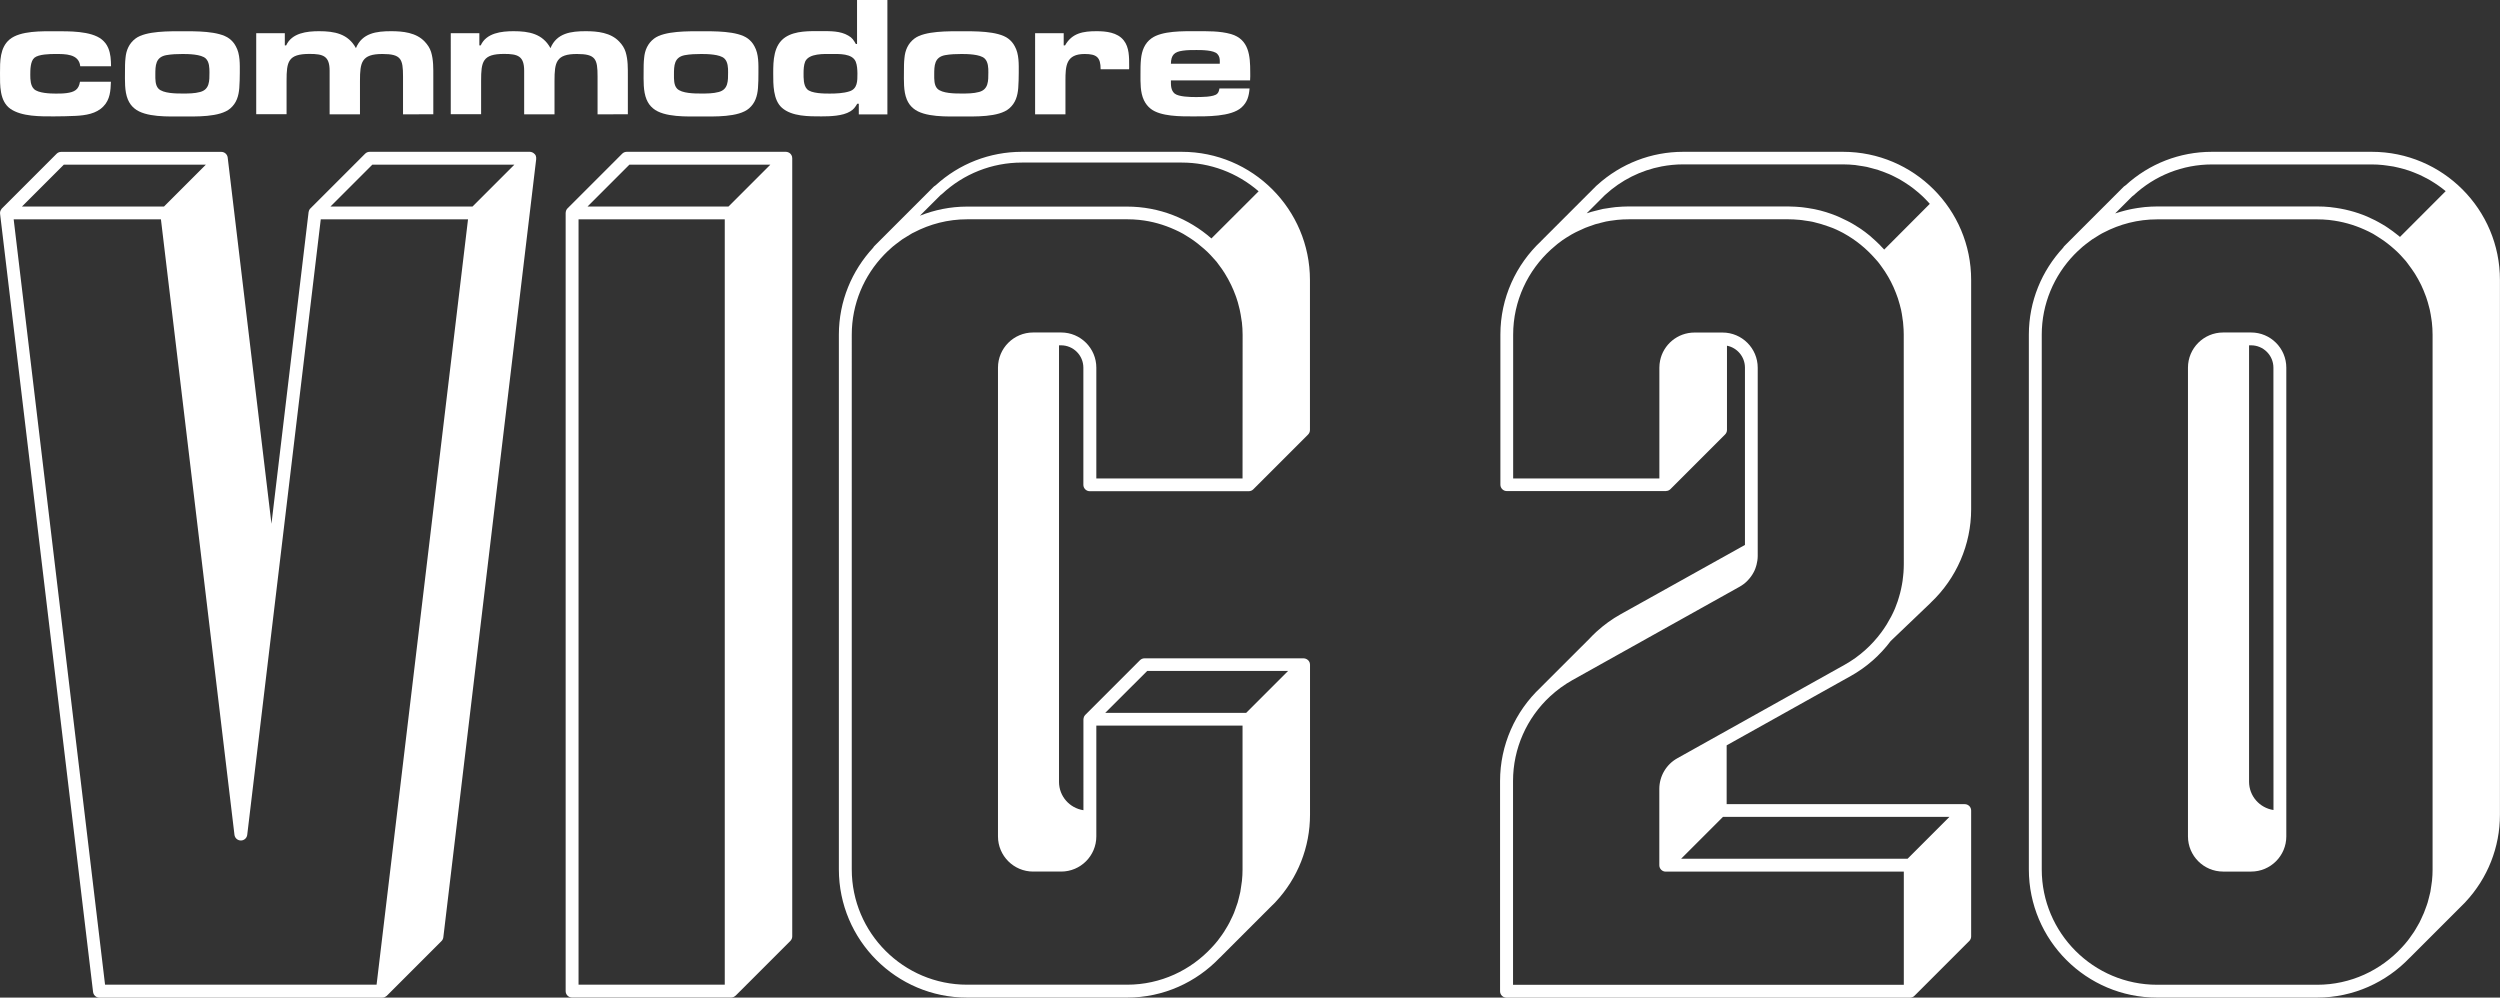 <?xml version="1.0" encoding="utf-8"?>
<!-- Generator: Adobe Illustrator 25.4.1, SVG Export Plug-In . SVG Version: 6.00 Build 0)  -->
<svg version="1.1" id="Layer_1" xmlns="http://www.w3.org/2000/svg" xmlns:xlink="http://www.w3.org/1999/xlink" x="0px" y="0px"
	 viewBox="0 0 3838.5 1531.7" style="enable-background:new 0 0 3838.5 1531.7;" xml:space="preserve">
<rect x="0" y="0" width="3838.5" height="1531.7" fill="#333333" stroke="none"/>
<style type="text/css">
	.st0{fill:#020202;}
	.st1{fill:#FFFFFF;}
	.st2{clip-path:url(#SVGID_00000114768827878962878340000011844411882735432071_);}
	.st3{fill:#243787;}
	.st4{fill:#231F20;}
	.st5{fill:#F17100;}
	.st6{fill:#E50069;}
	.st7{fill:#FCEC01;}
	.st8{fill:#00771F;}
	.st9{fill:#89BC27;}
	.st10{clip-path:url(#SVGID_00000153701556557782386070000005559443678098735759_);}
	.st11{clip-path:url(#SVGID_00000096053397583822634050000011606707703325301681_);}
	.st12{fill:#EA1E04;}
	.st13{clip-path:url(#SVGID_00000129195377215700225550000011245017168074041488_);}
	.st14{clip-path:url(#SVGID_00000020392867558847397320000014886519529045455745_);}
	.st15{clip-path:url(#SVGID_00000054952889656652361910000000124261770179255203_);}
	.st16{clip-path:url(#SVGID_00000147912726567074157480000011055211534124766654_);}
	.st17{clip-path:url(#SVGID_00000060726880751517938260000010226065700959188397_);}
	.st18{clip-path:url(#SVGID_00000142164735693712603450000007076723488366482581_);}
</style>
<g>
	<g>
		<path class="st1" d="M2829.9,233.1h-245.7c-48.8,0-95.5,18.1-131.8,51c-0.5,0.3-0.9,0.7-1.3,1.1l-1.1,1.1c-3,2.8-5.9,5.7-8.5,8.5
			l-75.3,75.3l0,0l0,0l0,0l0,0l0,0l0,0l0,0l0,0l0,0l0,0l0,0l0,0l0,0c-0.1,0.1-0.1,0.2-0.1,0.2c-38.3,35.9-62.4,86.9-62.4,143.4
			v230.5c0,5.4,4.4,9.8,9.8,9.8h244.2c0.3,0,0.6-0.2,1-0.2c0.9-0.1,1.9-0.2,2.8-0.6c1.2-0.5,2.3-1.2,3.2-2.1l84-84
			c1.8-1.8,2.9-4.3,2.9-7V530.8c15.7,3.1,27.6,17,27.6,33.7v272.2l-191,106.5c-13.1,7.3-25.4,16.2-36.7,26.5
			c-0.3,0.2-0.6,0.5-0.9,0.8l-1.2,1.2c-3.2,3-6.4,6.1-9.1,9.1L2366,1055c-0.1,0.1-0.2,0.3-0.4,0.5c-39.3,36.8-62.4,88.6-62.4,143.7
			v322.8c0,5.4,4.4,9.8,9.8,9.8h619.7c1.3,0,2.6-0.3,3.8-0.8c1.1-0.5,2.1-1.1,2.9-2c0.1-0.1,0.2-0.1,0.2-0.2l84-84
			c1.8-1.8,2.9-4.3,2.9-7v-193.3c0-5.4-4.4-9.8-9.8-9.8h-365.6v-90.3l190.6-106.5c24.3-13.6,45-32,61.2-53.6l61-58.3
			c0.3-0.3,0.6-0.6,0.8-0.9c39.3-37.1,61.8-89.2,61.8-143.1V430C3026.7,321.4,2938.4,233.1,2829.9,233.1z M2993.2,1254.2l-64.3,64.3
			h-347.7l64.3-64.3H2993.2z M2923.1,866c0,4.4-0.2,8.8-0.5,13.1c-0.1,1.7-0.3,3.3-0.5,5c-0.3,2.6-0.6,5.2-0.9,7.8c-0.3,2-0.7,4-1,6
			c-0.4,2.2-0.8,4.4-1.3,6.5s-1,4.2-1.5,6.3c-0.6,2.1-1.2,4.2-1.8,6.3c-0.6,2-1.2,4-1.8,5.9c-1,3-2.2,5.9-3.3,8.9
			c-0.4,1-0.8,2.1-1.2,3.1c-1.7,4-3.6,7.9-5.6,11.8c-0.4,0.7-0.8,1.4-1.2,2.1c-1.8,3.4-3.7,6.7-5.7,10c-0.4,0.6-0.7,1.1-1.1,1.7
			c-2.2,3.5-4.6,7-7.1,10.4c-14.8,20-33.7,37.1-56.2,49.7l-257,143.6c-17.1,9.5-27.7,27.6-27.7,47.1v117.2c0,5.4,4.4,9.8,9.8,9.8
			h365.6v173.8h-600v-313c0-50,21.2-96.9,57-130c5.1-4.7,10.5-9.1,16-13.2c0.3-0.2,0.6-0.4,0.9-0.6c5.5-4,11.1-7.6,17-10.9
			l117.4-65.6l139.7-78c2.1-1.2,4.1-2.5,6.1-4c1.8-1.4,3.5-2.8,5.1-4.4c0.6-0.6,1.1-1.2,1.7-1.8c0.9-1,1.9-2,2.7-3.1
			c0.7-0.8,1.3-1.7,1.9-2.5c0.7-0.9,1.3-1.9,1.9-2.8c0.6-1,1.1-1.9,1.7-2.9c0.5-1,1-1.9,1.5-2.9c0.5-1,0.9-2.1,1.3-3.1
			c0.4-1,0.8-2.1,1.1-3.2c0.3-1,0.7-2,0.9-3.1c0.3-1.3,0.6-2.6,0.8-3.9c0.2-0.9,0.4-1.7,0.5-2.6c0.3-2.2,0.5-4.5,0.5-6.8v-11.1v-278
			c0-29.8-24.2-54-54-54h-43c-26.1,0-47.9,18.5-52.9,43.1c-0.7,3.5-1.1,7.1-1.1,10.9v170.1h-224.5V513.9c0-52,22.7-98.8,58.5-131.2
			c3.2-2.9,6.4-5.6,9.6-8.2c2.5-2,5-3.9,7.6-5.7c1.9-1.3,3.9-2.6,5.9-3.9c2.8-1.8,5.6-3.5,8.4-5.1c1.9-1.1,3.8-2.1,5.8-3.1
			c1.4-0.7,2.8-1.3,4.2-2c3.4-1.7,6.9-3.3,10.5-4.8c1.9-0.8,3.9-1.4,5.9-2.2c3.2-1.2,6.4-2.4,9.7-3.4c3-0.9,6.1-1.6,9.2-2.4
			c2.4-0.6,4.8-1.3,7.3-1.8c4.1-0.8,8.3-1.4,12.5-1.9c1.5-0.2,3-0.5,4.5-0.6c5.8-0.6,11.7-0.9,17.6-0.9H2746c5.4,0,10.7,0.3,16,0.8
			c0.1,0,0.2,0,0.3,0l4.7,0.5c0.9,0.1,1.7,0.3,2.5,0.4c3.2,0.4,6.3,0.9,9.4,1.4l4.3,0.8c0.8,0.2,1.6,0.4,2.4,0.6
			c7.3,1.7,14.4,3.9,21.4,6.4c2.3,0.9,4.7,1.6,6.9,2.5l2.6,1.1c4.3,1.9,8.6,3.9,12.7,6.1l1.8,1c18.1,10,34.2,23.1,47.8,38.5
			c1.6,1.7,3.1,3.4,4.6,5.2c2.2,2.7,4.1,5.4,6.1,8.2c1.6,2.2,3.1,4.3,4.6,6.6c1.8,2.7,3.4,5.5,5.1,8.3c1.4,2.5,2.8,5,4.1,7.5
			c1.4,2.7,2.8,5.5,4,8.3c1.3,2.8,2.4,5.7,3.6,8.7c1.1,2.8,2.1,5.5,3.1,8.4c1.1,3.2,2,6.5,2.9,9.8c0.7,2.6,1.4,5.2,2,7.9
			c0.9,4,1.5,8.1,2.1,12.3v0.3c0.3,2,0.7,4,0.9,6.1c0.1,1.2,0.2,2.4,0.3,3.6c0.5,5.2,0.8,10.3,0.8,15.6L2923.1,866L2923.1,866z
			 M2893,383.2c-1.2-1.4-2.6-2.7-3.9-4.1l-0.3-0.3c-1-1.1-1.9-2.2-3-3.2c-0.6-0.6-1.2-1.2-1.9-1.8c-1.1-1.1-2.2-2.2-3.4-3.3
			c-3.2-3-6.4-5.9-9.6-8.6c-4.8-4-9.9-7.8-15.1-11.3c-2.9-1.9-6-3.9-9.4-5.9c-2.1-1.2-4.2-2.5-6.3-3.6c-0.5-0.3-0.9-0.5-1.4-0.7
			c-0.2-0.1-0.4-0.2-0.6-0.3l-1.3-0.7c-0.1,0-0.1-0.1-0.2-0.1c-3.9-2-7.8-3.9-11.9-5.7l-0.7-0.3c-0.1-0.1-0.3-0.1-0.4-0.2
			c-0.8-0.3-1.5-0.7-2.3-1c-0.3-0.1-0.5-0.2-0.8-0.3c-0.1,0-0.2-0.1-0.2-0.1c-10.9-4.5-22.2-8-33.7-10.4c-1.3-0.3-2.6-0.5-3.8-0.7
			l-0.6-0.1h-0.1c-4.3-0.8-8.6-1.5-12.9-2c0,0,0,0-0.1,0l-0.5-0.1c-1.5-0.2-3.1-0.4-4.6-0.5h-0.1c-0.1,0-0.2,0-0.3,0
			c-2.2-0.2-4.4-0.3-6.6-0.5c-3.9-0.2-7.7-0.4-11.3-0.4h-245.5c-6.1,0-12.2,0.4-18.3,0.9c-0.4,0-0.8,0-1.3,0.1c0,0,0,0-0.1,0
			c-1.3,0.1-2.5,0.4-3.8,0.5c-0.7,0.1-1.5,0.2-2.2,0.3h-0.2c-3.3,0.4-6.6,0.9-9.8,1.5c-0.9,0.1-1.8,0.2-2.7,0.4c-0.1,0-0.1,0-0.2,0
			c-1.8,0.4-3.5,0.8-5.3,1.3c-2.8,0.6-5.6,1.3-8.4,2.1c-1.4,0.3-2.9,0.7-4.2,1.1c-0.2,0-0.3,0.1-0.4,0.1c-1.6,0.5-3.1,1-4.7,1.5
			c-0.8,0.3-1.6,0.5-2.4,0.7l19.4-19.4c2.5-2.7,5.1-5.3,8-8l0.4-0.4c0.3-0.2,0.5-0.4,0.7-0.6c24.6-22.6,54.6-37.5,86.7-43.6
			c10.7-2,21.7-3.1,32.7-3.1h245.7c6.3,0,12.5,0.4,18.6,1c2.2,0.2,4.3,0.7,6.4,1c3.9,0.6,7.8,1.1,11.6,1.9c2.7,0.6,5.3,1.4,8,2.1
			c3.1,0.8,6.3,1.6,9.4,2.6c2.9,0.9,5.7,2.1,8.5,3.1c2.7,1,5.5,2,8.2,3.2c2.9,1.2,5.6,2.6,8.4,4c2.6,1.3,5.2,2.6,7.7,4
			c2.6,1.5,5.2,3.1,7.7,4.7c2.6,1.6,5.2,3.3,7.7,5.1c2.2,1.6,4.4,3.2,6.6,4.9c2.8,2.2,5.5,4.4,8.1,6.7c1.7,1.5,3.5,3.1,5.2,4.7
			c3,2.9,5.9,5.8,8.7,8.9c0.8,0.9,1.6,1.8,2.4,2.7L2893,383.2z"/>
		<path class="st1" d="M3456.4,510.5h-43c-29.8,0-54,24.2-54,54v719.7c0,29.8,24.2,54,54,54h43c29.8,0,54-24.2,54-54V564.5
			C3510.4,534.7,3486.2,510.5,3456.4,510.5z M3490.7,1243.7c-21.2-3.2-37.5-21.4-37.5-43.5v-670h3.1c18.9,0,34.3,15.4,34.3,34.3
			L3490.7,1243.7L3490.7,1243.7z"/>
		<path class="st1" d="M3641.8,233.1H3396c-49.1,0-96,18.2-132.3,51.4c-0.9,0.5-1.8,1.1-2.6,1.8l-91.6,91.6
			c-0.7,0.7-1.2,1.5-1.7,2.4c-32.6,35.1-52.7,82-52.7,133.6v821c0,108.6,88.3,196.8,196.8,196.8h245.7c56,0,106.4-23.6,142.3-61.2
			c0.1-0.1,0.2-0.1,0.3-0.2l81.1-81.1c0.9-0.9,1.8-1.8,2.6-2.6l0.7-0.7c0.3-0.3,0.6-0.7,0.9-1c34.1-36.5,52.9-84.1,52.9-133.9V430
			C3838.6,321.4,3750.3,233.1,3641.8,233.1z M3735,1334.8c0,5.9-0.3,11.7-0.9,17.5c-0.2,2.4-0.7,4.7-1,7.1c-0.5,3.3-0.9,6.7-1.5,9.9
			c-0.6,2.9-1.3,5.7-2.1,8.5c-0.7,2.7-1.3,5.4-2.1,8c-0.9,3.1-2.1,6.1-3.2,9.1c-0.8,2.2-1.6,4.5-2.5,6.7c-1.3,3.2-2.8,6.4-4.3,9.5
			c-0.9,1.9-1.7,3.8-2.7,5.6c-1.8,3.4-3.7,6.6-5.7,9.9c-0.9,1.5-1.8,3-2.7,4.4c-2.3,3.5-4.7,6.8-7.2,10.2c-0.8,1.1-1.6,2.2-2.5,3.3
			c-2.7,3.5-5.7,6.8-8.7,10.1c-32.4,35.2-78.7,57.4-130.2,57.4H3312c-97.7,0-177.1-79.5-177.1-177.1V513.9
			c0-47.7,19.1-91,49.8-122.9c3.3-3.4,6.7-6.6,10.2-9.7c1-0.9,2-1.9,3-2.7c3.1-2.6,6.2-4.9,9.4-7.3c1.7-1.2,3.3-2.5,5-3.7
			c2.3-1.6,4.6-2.9,6.9-4.3c2.8-1.7,5.4-3.5,8.3-5c0.8-0.4,1.6-0.8,2.4-1.2c24.6-12.9,52.5-20.3,82.2-20.3h245.7
			c6.1,0,12.1,0.3,18,0.9c0.5,0.1,1,0.2,1.5,0.2c18.7,2.1,36.4,7.1,52.9,14.5c4.5,2,9,4.2,13.4,6.6c2.2,1.2,4.2,2.6,6.3,3.9
			c3.4,2.1,6.8,4.3,10.1,6.6c2,1.5,4,3,6,4.5c3.3,2.5,6.4,5.2,9.5,7.9c1.7,1.6,3.5,3.1,5.2,4.7c3.5,3.4,6.8,6.9,10,10.6
			c1.1,1.3,2.3,2.5,3.4,3.8c0.3,0.4,0.6,0.8,0.9,1.2c1.1,1.4,2.1,2.9,3.2,4.3c3.2,4.2,6.2,8.5,9.1,12.9c0.4,0.7,0.9,1.4,1.3,2.1
			c2.9,4.8,5.7,9.7,8.2,14.8c0.2,0.5,0.4,0.9,0.7,1.4c2.6,5.5,4.9,11,6.9,16.6c0.3,0.7,0.5,1.4,0.8,2.1c1.8,5.2,3.3,10.4,4.6,15.7
			c0.3,1.2,0.6,2.3,0.9,3.5c1.1,5,1.9,10,2.6,15c0.2,1.4,0.5,2.8,0.6,4.2c0.7,6.3,1.1,12.7,1.1,19.2v820.8H3735z M3684.9,363.8
			c-0.1-0.1-0.2-0.2-0.3-0.3c-0.5-0.4-1-0.9-1.5-1.3c-0.2-0.1-0.3-0.2-0.5-0.4c-2.9-2.4-5.8-4.6-8.8-6.8c-1-0.7-2-1.4-3-2.1
			c-0.7-0.5-1.3-0.9-2-1.4c-0.5-0.4-1-0.7-1.5-1.1c-1.5-1-3-2-4.5-3c-1.4-0.9-2.9-1.8-4.3-2.6c-2.1-1.2-4.2-2.4-6.3-3.6
			c-0.4-0.2-0.9-0.5-1.3-0.7c-0.1,0-0.1-0.1-0.2-0.1c-1.4-0.7-2.7-1.5-4.1-2.2c-4-2-8-3.9-12.1-5.7c-17.5-7.4-35.8-12.1-54.6-14.2
			c-0.7-0.1-1.3-0.2-2-0.3c-6.6-0.7-13.3-1-20-1h-245.7c-6.3,0-12.5,0.4-18.7,0.9c-1.7,0.2-3.4,0.4-5,0.6c-4.6,0.6-9.2,1.2-13.7,2.1
			c-1.7,0.3-3.3,0.7-5,1c-4.6,1-9.2,2.2-13.7,3.5c-1.3,0.4-2.6,0.8-3.9,1.2c-1.5,0.5-3.1,0.9-4.6,1.4l26.1-26.1
			c0.7-0.4,1.4-0.9,2-1.5c32.9-30.7,75.7-47.6,120.5-47.6h245.7c5.7,0,11.3,0.3,16.8,0.9c2.1,0.2,4.1,0.5,6.2,0.8
			c3.4,0.4,6.8,0.9,10.1,1.5c2.5,0.5,5,1.1,7.5,1.7c2.8,0.7,5.5,1.3,8.2,2.1c2.7,0.8,5.4,1.6,8.1,2.5c2.3,0.8,4.7,1.7,7,2.6
			c2.9,1.1,5.7,2.2,8.5,3.5c1.9,0.9,3.8,1.8,5.6,2.7c3,1.5,6.1,3,9.1,4.7c1.2,0.7,2.4,1.5,3.7,2.2c7.8,4.7,15.3,9.9,22.4,15.8
			L3684.9,363.8z"/>
		<path class="st1" d="M1814.6,233.1h-245.7c-49.1,0-96,18.2-132.3,51.4c-0.9,0.5-1.8,1.1-2.6,1.8l-91.6,91.6
			c-0.7,0.7-1.2,1.5-1.7,2.4c-32.6,35.1-52.7,82-52.7,133.6v821c0,108.6,88.3,196.8,196.8,196.8h245.7c56,0,106.4-23.6,142.3-61.2
			c0.1-0.1,0.2-0.1,0.3-0.2l80.2-80.2l0.9-0.8c0.9-0.9,1.9-1.9,2.7-2.7l0.7-0.7c0.3-0.3,0.6-0.7,0.9-1
			c34.1-36.5,52.9-84.1,52.9-133.9v-230.5c0-0.1-0.1-0.2-0.1-0.4c0-1.1-0.2-2.3-0.7-3.4l0,0c0-0.1-0.1-0.1-0.1-0.2
			c-0.5-1-1.1-1.9-1.8-2.6c-0.2-0.2-0.5-0.4-0.7-0.6c-0.6-0.6-1.3-1-2.1-1.4c-0.3-0.1-0.6-0.3-0.9-0.4c-1.1-0.4-2.2-0.7-3.5-0.7
			h-244.2c-2.6,0-5.1,1-7,2.9l-84,84l0,0c-0.8,0.8-1.4,1.8-1.9,2.8c-0.2,0.3-0.2,0.6-0.3,1c-0.3,0.8-0.5,1.7-0.5,2.5
			c0,0.2-0.1,0.4-0.1,0.6V1244c-21.2-3.2-37.5-21.4-37.5-43.5V530.2h3.1c18.9,0,34.3,15.4,34.3,34.3v179.9c0,5.4,4.4,9.8,9.8,9.8
			h244.2c1.3,0,2.6-0.3,3.8-0.8c1.1-0.5,2.1-1.1,3-2c0.1-0.1,0.2-0.1,0.2-0.2l84-84c1.8-1.8,2.9-4.3,2.9-7V430
			C2011.3,321.4,1923.1,233.1,1814.6,233.1z M1761.4,1030.2h188.7l0,0h27.6l-64.3,64.3H1697L1761.4,1030.2z M1907.8,734.6h-224.5
			V564.5c0-29.8-24.2-54-54-54h-43c-29.8,0-54,24.2-54,54v719.7c0,29.8,24.2,54,54,54h43c29.8,0,54-24.2,54-54v-170.1h224.5v220.7
			c0,5.9-0.3,11.7-0.9,17.5c-0.2,2.3-0.7,4.6-1,7c-0.5,3.4-0.9,6.7-1.5,10c-0.6,2.8-1.3,5.6-2,8.4c-0.7,2.7-1.3,5.4-2.1,8.1
			c-0.9,3-2,6-3.1,8.9c-0.8,2.3-1.6,4.6-2.5,6.9c-1.3,3.2-2.8,6.3-4.3,9.3c-0.9,1.9-1.8,3.9-2.8,5.8c-1.7,3.3-3.6,6.5-5.6,9.7
			c-0.9,1.5-1.8,3.1-2.8,4.6c-2.2,3.4-4.6,6.7-7.1,10c-0.9,1.2-1.7,2.3-2.6,3.5c-2.7,3.4-5.7,6.8-8.7,10
			c-32.4,35.2-78.7,57.4-130.2,57.4h-245.7c-97.7,0-177.1-79.5-177.1-177.1V513.9c0-47.7,19-91,49.8-122.9c3.3-3.5,6.8-6.7,10.4-9.9
			c0.9-0.8,1.8-1.7,2.8-2.5c3.1-2.6,6.4-5,9.6-7.4c1.6-1.2,3.1-2.5,4.8-3.6c2.3-1.6,4.7-2.9,7.1-4.4c2.7-1.7,5.4-3.4,8.2-5
			c0.8-0.4,1.7-0.8,2.5-1.2c24.6-12.9,52.4-20.3,82.1-20.3h245.7c6.1,0,12.1,0.3,18.1,0.9c0.2,0,0.5,0.1,0.7,0.1
			c19.2,2,37.5,7.3,54.4,15c4.3,1.9,8.5,4,12.6,6.3c2.2,1.2,4.4,2.6,6.5,4c3.4,2.1,6.7,4.2,9.9,6.5c2.1,1.5,4.1,3,6.1,4.6
			c3.2,2.5,6.3,5.1,9.4,7.8c1.8,1.6,3.6,3.1,5.3,4.8c3.4,3.3,6.7,6.8,9.8,10.4c1.2,1.3,2.5,2.6,3.6,4c0.3,0.3,0.5,0.6,0.8,0.9
			c1.2,1.4,2.2,3,3.3,4.5c3.2,4.1,6.2,8.4,9,12.9c0.5,0.7,0.9,1.5,1.3,2.2c2.9,4.8,5.7,9.7,8.1,14.8c0.2,0.5,0.4,0.9,0.7,1.4
			c2.6,5.4,4.9,11,6.9,16.5c0.3,0.7,0.6,1.5,0.8,2.2c1.8,5.1,3.3,10.3,4.5,15.6c0.3,1.2,0.7,2.4,0.9,3.6c1.1,4.9,1.9,9.9,2.6,14.9
			c0.2,1.4,0.5,2.8,0.7,4.3c0.7,6.3,1.1,12.7,1.1,19.2L1907.8,734.6L1907.8,734.6z M1860,366.1c-34.7-30.4-79.9-48.9-129.5-48.9
			h-245.7c-25.6,0-50,5.1-72.4,14l32-31.9c0.6-0.3,1.2-0.7,1.7-1.2c33.5-31.3,77.1-48.5,122.8-48.5h245.7c43.4,0,85,15.6,117.9,44.1
			L1860,366.1z"/>
		<path class="st1" d="M1215.7,239.2L1215.7,239.2c-0.1-0.1-0.1-0.2-0.2-0.3c-0.4-1-1-1.8-1.7-2.6c-0.2-0.3-0.5-0.4-0.7-0.7
			c-0.6-0.6-1.3-1-2.1-1.4c-0.3-0.2-0.6-0.3-0.9-0.4c-1.1-0.4-2.2-0.7-3.4-0.7H962.3c-2.6,0-5.1,1-7,2.9l-84,84
			c-0.8,0.8-1.4,1.8-1.9,2.8c-0.1,0.3-0.2,0.6-0.3,1c-0.3,0.8-0.5,1.7-0.5,2.5c0,0.2-0.1,0.4-0.1,0.6v1194.9c0,5.4,4.4,9.8,9.8,9.8
			h244.2c1.3,0,2.6-0.3,3.8-0.8c1.1-0.5,2.1-1.2,3-2c0.1-0.1,0.1-0.1,0.2-0.1l84-84c1.8-1.8,2.9-4.3,2.9-7V242.9
			c0-0.1-0.1-0.2-0.1-0.4C1216.3,241.4,1216.2,240.3,1215.7,239.2z M1112.8,1511.9H888.3V336.8h224.5V1511.9z M1118.5,317.1H902.1
			l64.3-64.3h216.4L1118.5,317.1z"/>
		<path class="st1" d="M823,240.6c-0.1-0.3-0.1-0.6-0.2-0.9c-0.1-0.2-0.1-0.4-0.1-0.5c-0.4-1-1-1.9-1.7-2.6c0,0,0-0.1-0.1-0.1
			c-0.1-0.1-0.3-0.2-0.4-0.3c-0.7-0.8-1.6-1.4-2.5-1.9c-0.3-0.1-0.6-0.3-0.9-0.4c-1.1-0.5-2.3-0.8-3.6-0.8H567.6l0,0
			c-2.6,0-5.1,1-7,2.9l-84,84c-0.7,0.7-1.3,1.5-1.7,2.3l0,0c-0.5,1-0.8,2-1,3.1c0,0.1-0.1,0.2-0.1,0.3l-57,478.5l-67.2-562.3
			c-0.6-4.9-4.8-8.7-9.8-8.7H93.9c-2.6,0-5.1,1-7,2.9l-84,84c-0.1,0.1-0.1,0.2-0.2,0.3s-0.1,0.1-0.2,0.1c-0.1,0.1-0.2,0.4-0.3,0.5
			c-0.6,0.8-1.1,1.7-1.5,2.6c-0.1,0.3-0.2,0.6-0.3,0.9c-0.3,1.2-0.5,2.4-0.3,3.6v0.1l142.8,1194.9c0.6,4.9,4.8,8.7,9.8,8.7H587
			c1.3,0,2.5-0.3,3.6-0.7c0.3-0.1,0.5-0.4,0.8-0.5c0.8-0.4,1.6-0.9,2.3-1.5c0.1-0.1,0.2-0.1,0.2-0.2l84-84c1.6-1.6,2.5-3.6,2.8-5.8
			L823.3,244.1c0-0.2-0.1-0.4-0.1-0.6C823.4,242.6,823.3,241.6,823,240.6z M98,252.8h218.1l-64.3,64.3H33.7L98,252.8z M578.2,1511.9
			H161.3L21,336.8h226.1l112.9,945c0.6,4.9,4.8,8.7,9.8,8.7s9.2-3.7,9.8-8.7l112.9-945h226.1L578.2,1511.9z M725.5,317.1H507.4
			l64.3-64.3h218.1L725.5,317.1z"/>
	</g>
	<g>
		<path class="st1" d="M123.2,101.6c-2.1-19.2-23.4-18.7-38.5-18.7c-8.1,0-25.3,0.3-31.9,5.8c-6.3,5.3-6.3,18.9-6.3,26.3
			c0,7.1,0.3,16.6,5.8,21.8c6.6,6.3,24.8,6.9,33.1,6.9c5.8,0,11.3,0,17.1-0.8c11.6-1.6,18.4-5,20.3-17.4h47.5
			c-0.5,14-1.3,27.4-11.6,37.9c-10.8,11.3-27.4,13.7-42.4,14.5c-11.3,0.5-22.3,0.8-33.7,0.8c-20.3,0-49.2,0.5-66.6-11.6
			c-16.9-11.8-16-36.6-16-54.7c0-17.9-0.3-39.2,14.7-51.8C31.1,46.9,65,48,85,48s54.7-0.8,71.3,12.6c4.4,3.7,7.4,7.4,9.8,12.9
			c3.9,9.2,4.2,18.2,4.4,28.2h-47.3V101.6z"/>
		<path class="st1" d="M367.4,135.3c-1,12.1-4.2,22.9-13.7,31.1c-16,14-54,12.4-73.7,12.4c-20.6,0-56.9,1.8-73.7-12.4
			c-4.7-3.9-7.6-8.1-10-13.7c-5.3-12.9-4.4-29.2-4.4-42.9c0-6.9,0-14,0.8-20.8c1-11.8,5.5-22.3,15.2-29.7
			C223.7,47.2,261.3,48,280,48c18.9,0,56.1-0.8,72.1,11.3c4.4,3.4,7.4,6.9,10,11.8c6.8,12.1,6.1,27.7,6.1,41
			C368.2,119.7,367.9,127.6,367.4,135.3z M315.9,89.8c-6.9-6.6-26.8-6.9-35.5-6.9c-8.4,0-17.1,0.3-25.3,1.8
			c-16.3,3.2-16.6,15.8-16.6,30c0,6.9-0.3,16,4.7,21.3c7.1,7.6,27.7,7.6,37.1,7.6c8.9,0,18.4,0,27.1-2.4c14.5-3.9,14.2-17.1,14.2-30
			C321.6,104.2,321.4,95,315.9,89.8z"/>
		<path class="st1" d="M618.8,175.6v-58.2c0-26.8-2.9-34.5-31.6-34.5c-32.1,0-34.5,12.6-34.5,41.3v51.3h-46.6v-58.2v-8.7
			c0-22.6-9.8-25.8-30.8-25.8c-33.1,0-35.3,11.8-35.3,41.3v51.3h-46.6V51h43.9v18.7h2.1c8.7-19.2,31.9-21.8,50.5-21.8
			c23.7,0,44.5,3.9,56.6,26c9.5-23.2,31.6-26,54-26c18.2,0,38.5,2.1,51.6,16c4.4,4.7,7.9,9.8,9.8,16c3.7,12.1,3.4,25,3.4,37.4v58.1
			L618.8,175.6L618.8,175.6z"/>
		<path class="st1" d="M917.5,175.6v-58.2c0-26.8-2.9-34.5-31.6-34.5c-32.1,0-34.5,12.6-34.5,41.3v51.3h-46.6v-58.2v-8.7
			c0-22.6-9.8-25.8-30.8-25.8c-33.1,0-35.3,11.8-35.3,41.3v51.3h-46.6V51H736v18.7h2.1c8.7-19.2,31.9-21.8,50.5-21.8
			c23.7,0,44.5,3.9,56.6,26c9.6-23.2,31.7-26,54-26c18.2,0,38.5,2.1,51.6,16c4.5,4.7,7.9,9.8,9.8,16c3.7,12.1,3.4,25,3.4,37.4v58.1
			L917.5,175.6L917.5,175.6z"/>
		<path class="st1" d="M1163.8,135.3c-1,12.1-4.2,22.9-13.7,31.1c-16,14-54,12.4-73.7,12.4c-20.6,0-56.9,1.8-73.7-12.4
			c-4.7-3.9-7.6-8.1-10-13.7c-5.3-12.9-4.5-29.2-4.5-42.9c0-6.9,0-14,0.8-20.8c1-11.8,5.5-22.3,15.2-29.7
			c15.8-12.1,53.4-11.3,72.1-11.3c18.9,0,56.1-0.8,72.1,11.3c4.4,3.4,7.4,6.9,10,11.8c6.8,12.1,6.1,27.7,6.1,41
			C1164.6,119.7,1164.3,127.6,1163.8,135.3z M1112.2,89.8c-6.9-6.6-26.8-6.9-35.5-6.9c-8.4,0-17.1,0.3-25.3,1.8
			c-16.3,3.2-16.6,15.8-16.6,30c0,6.9-0.3,16,4.7,21.3c7.1,7.6,27.7,7.6,37.1,7.6c8.9,0,18.4,0,27.1-2.4c14.5-3.9,14.2-17.1,14.2-30
			C1118,104.2,1117.7,95,1112.2,89.8z"/>
		<path class="st1" d="M1318.6,175.6v-16.3h-2.4c-3.2,5.3-5.5,8.7-10.8,11.8c-11.6,7.1-31.1,7.6-44.2,7.6
			c-19.2,0-45.3,0.3-60.6-13.2c-13.7-12.1-13.4-36.1-13.4-52.9c0-19.5,0.5-43.2,18.4-55.3c15.8-10.5,37.9-9.5,56.1-9.5
			c13.7,0,28.7-0.3,40.8,6.9c6.1,3.4,8.1,6.9,11.6,12.9h1.8V0h46.6v175.6H1318.6z M1313.8,94.5c-5.5-12.6-25.5-11.6-36.8-11.6
			c-11.6,0-35-1.3-40.8,11.8c-2.1,5.3-2.4,12.1-2.4,17.6c0,7.4-0.3,18.7,5.3,24.5c6.3,6.9,26.6,6.9,35,6.9c9.5,0,21.1-0.5,30-3.4
			c12.6-3.9,12.4-16,12.4-27.4C1316.4,107.1,1316.1,100,1313.8,94.5z"/>
		<path class="st1" d="M1563.4,135.3c-1,12.1-4.2,22.9-13.7,31.1c-16,14-54,12.4-73.7,12.4c-20.6,0-56.9,1.8-73.7-12.4
			c-4.7-3.9-7.6-8.1-10-13.7c-5.3-12.9-4.4-29.2-4.4-42.9c0-6.9,0-14,0.8-20.8c1-11.8,5.5-22.3,15.2-29.7
			c15.8-12.1,53.4-11.3,72.1-11.3c18.9,0,56.1-0.8,72.1,11.3c4.4,3.4,7.4,6.9,10,11.8c6.8,12.1,6.1,27.7,6.1,41
			C1564.2,119.7,1563.9,127.6,1563.4,135.3z M1511.8,89.8c-6.9-6.6-26.8-6.9-35.5-6.9c-8.4,0-17.1,0.3-25.3,1.8
			c-16.3,3.2-16.6,15.8-16.6,30c0,6.9-0.3,16,4.7,21.3c7.1,7.6,27.7,7.6,37.1,7.6c8.9,0,18.4,0,27.1-2.4c14.5-3.9,14.2-17.1,14.2-30
			C1517.6,104.2,1517.3,95,1511.8,89.8z"/>
		<path class="st1" d="M1733.6,106.3h-43.7c0-18.4-6.1-23.4-24.5-23.4c-28.7,0-29.5,18.2-29.5,41v51.6h-46.6V51h43.9v18.7h2.1
			c10.8-19.2,28.2-21.8,48.4-21.8c14.5,0,31.9,1.8,41.6,14c8.7,10.8,8.4,26.3,8.4,39.5C1733.9,102.9,1733.6,104.7,1733.6,106.3z"/>
		<path class="st1" d="M1919.4,123.4h-121.6c0,7.1-0.3,15.2,5.8,20.3c6.3,5,24,5.3,31.6,5.3s28.9,0.3,33.9-5.3
			c2.1-2.1,2.7-5,3.2-7.9h46.3c-1,11.8-3.4,21.1-12.4,29.2c-16,14.5-54.5,13.7-74.8,13.7c-18.4,0-49.2,0.3-64.5-11.6
			c-4.7-3.7-7.9-7.9-10.5-13.2c-5.8-12.1-5.3-27.1-5.3-40c0-7.9,0-15.8,0.8-23.4c1.3-12.6,5.5-24,16-31.6c16.3-11.8,49-11,68.2-11
			c17.6,0,36.8-0.5,54,4.4c27.7,8.1,29.5,33.4,29.5,58.4C1919.7,115,1919.7,119.2,1919.4,123.4z M1872.9,95c0-4.7-0.3-8.4-3.7-12.1
			c-5.5-6.1-24.5-6.1-32.1-6.1c-7.1,0-14.2,0-21.1,1c-13.2,1.8-17.9,6.9-18.2,20h75L1872.9,95L1872.9,95z"/>
	</g>
</g>
</svg>
